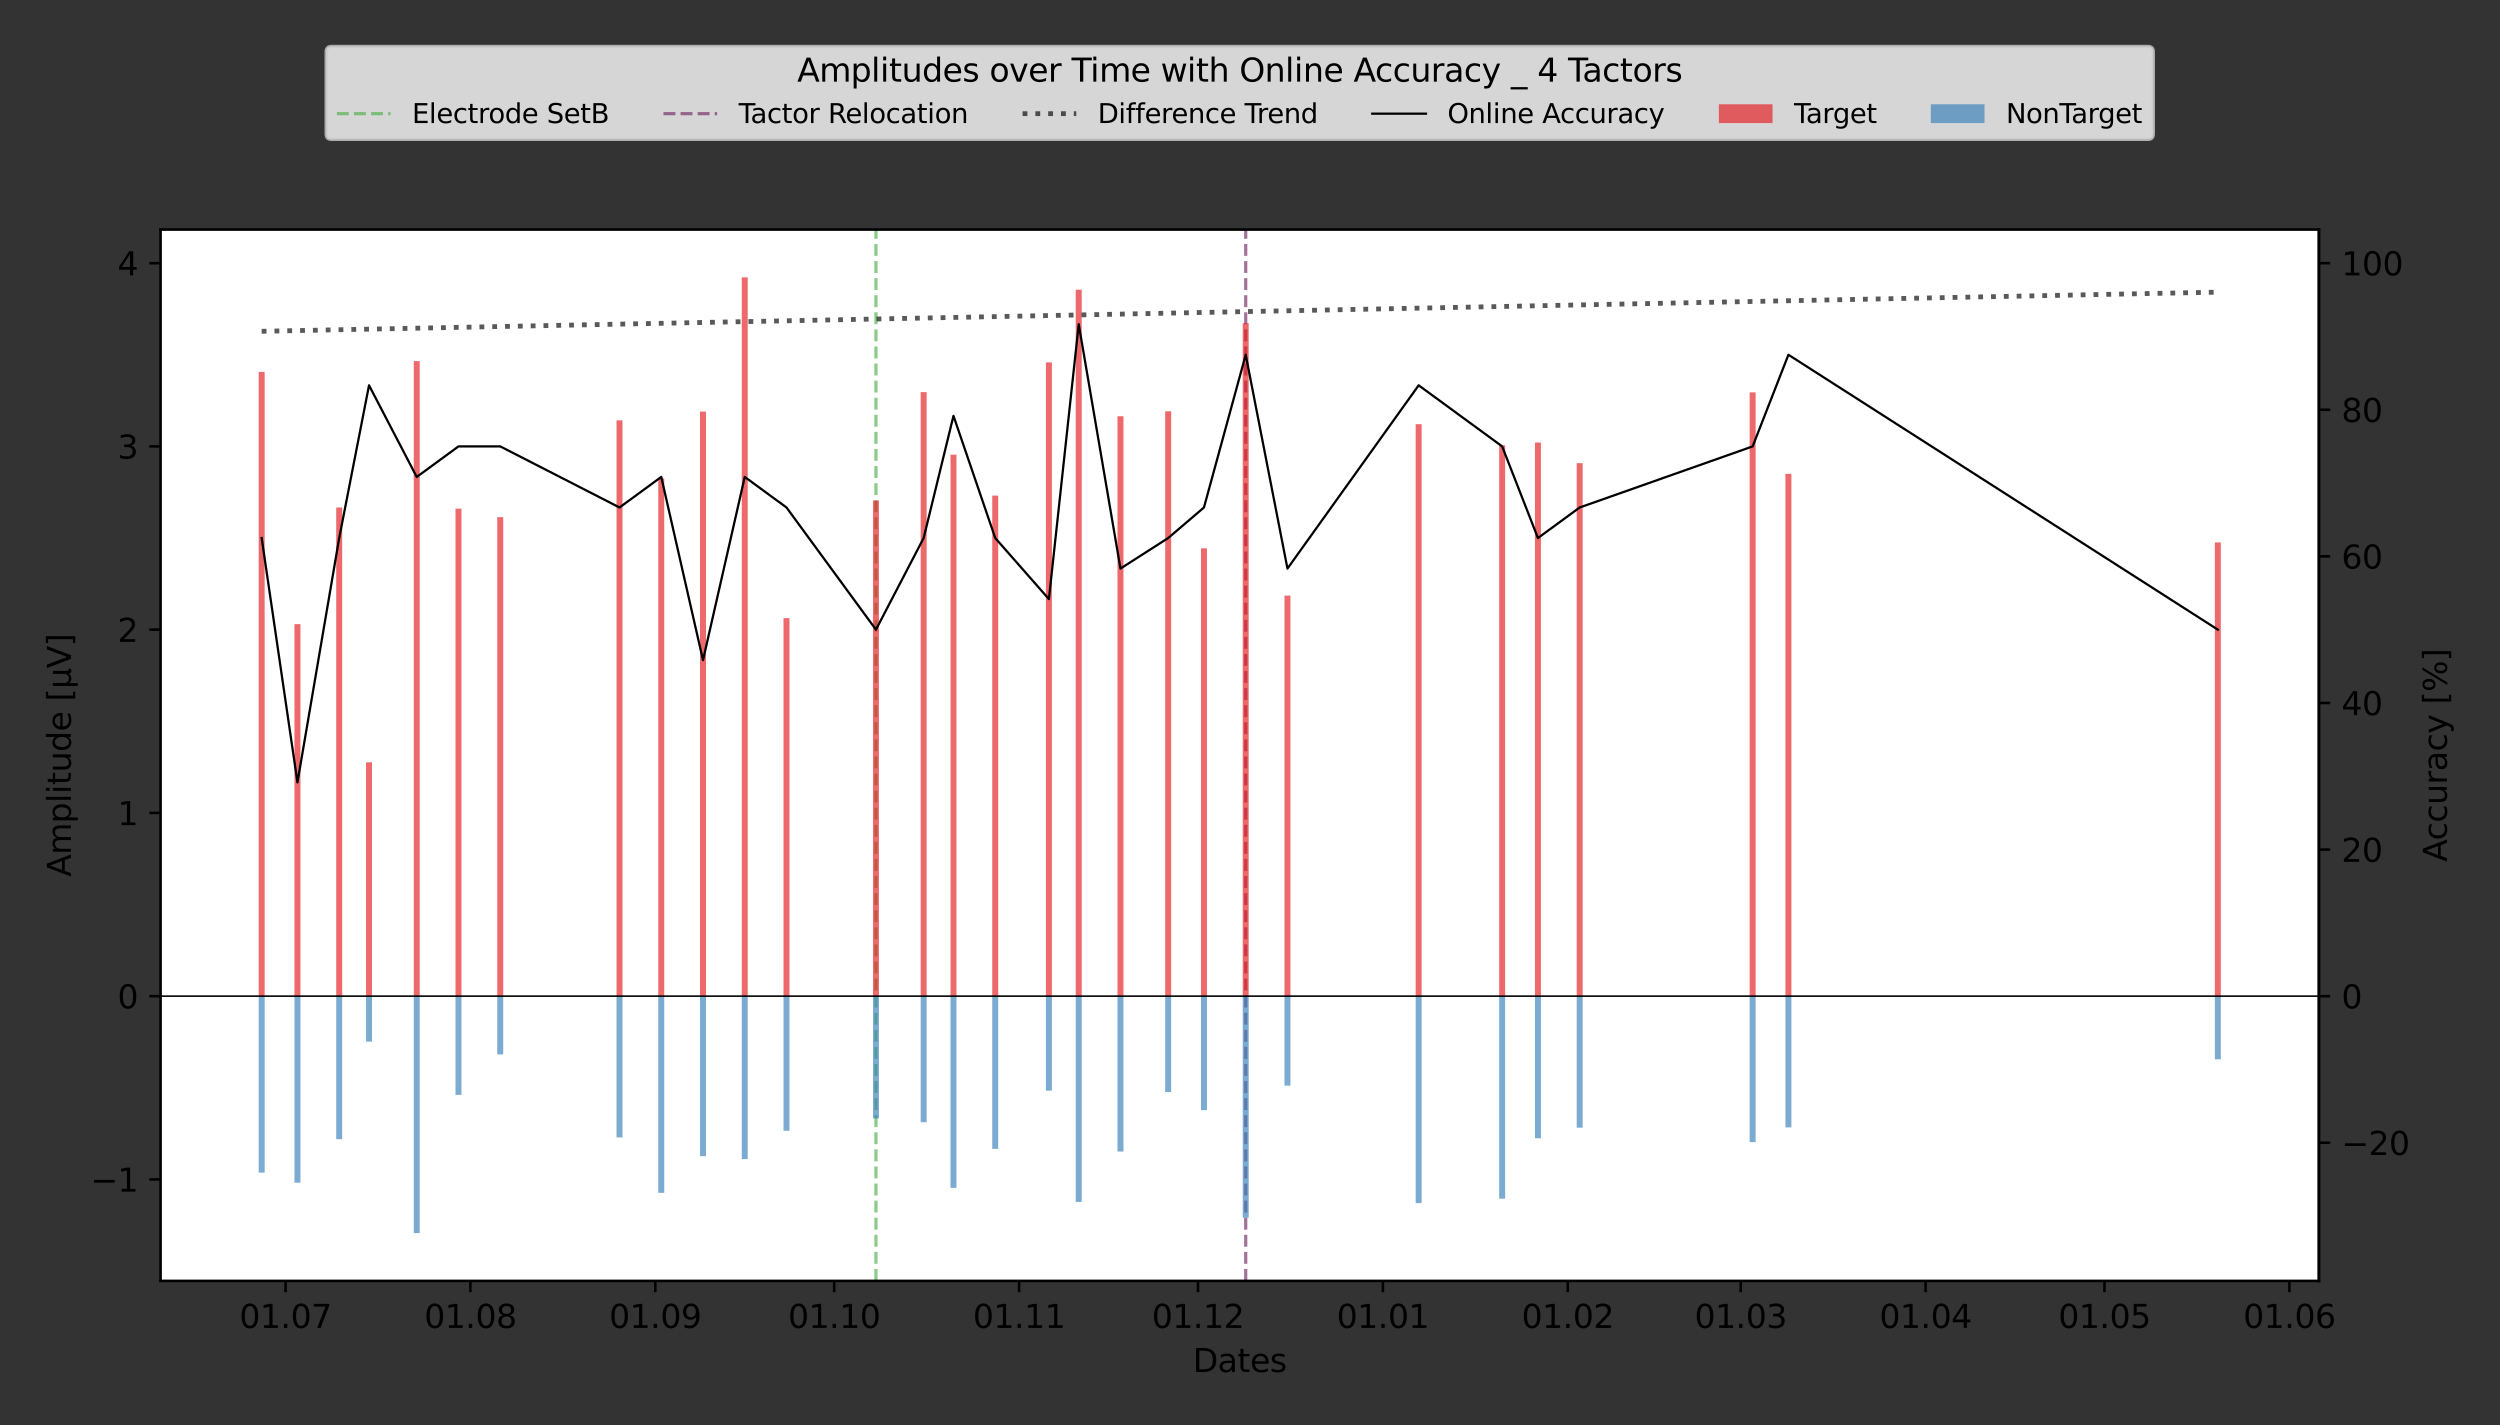 <?xml version="1.0" encoding="utf-8" standalone="no"?>
<!DOCTYPE svg PUBLIC "-//W3C//DTD SVG 1.1//EN"
  "http://www.w3.org/Graphics/SVG/1.1/DTD/svg11.dtd">
<svg xmlns:xlink="http://www.w3.org/1999/xlink" width="775.603pt" height="442.141pt" viewBox="0 0 775.603 442.141" xmlns="http://www.w3.org/2000/svg" version="1.1">
 <rect x="0" y="0" width="775.603" height="442.141" fill="#333333" stroke="none"/>
 <defs>
  <style type="text/css">*{stroke-linejoin: round; stroke-linecap: butt}</style>
 </defs>
 <g id="figure_1">
  <g id="patch_1">
   <path d="M 0 442.141 
L 775.603 442.141 
L 775.603 0 
L 0 0 
L 0 442.141 
z
" style="fill: none"/>
  </g>
  <g id="axes_1">
   <g id="patch_2">
    <path d="M 49.82 397.384 
L 719.42 397.384 
L 719.42 71.224 
L 49.82 71.224 
z
" style="fill: #ffffff"/>
   </g>
   <g id="line2d_1">
    <path d="M 271.756 397.384 
L 271.756 71.224 
" clip-path="url(#p23c9ad7f77)" style="fill: none; stroke-dasharray: 3.7,1.6; stroke-dashoffset: 0; stroke: #4daf4a; stroke-opacity: 0.65"/>
   </g>
   <g id="line2d_2">
    <path d="M 386.471 397.384 
L 386.471 71.224 
" clip-path="url(#p23c9ad7f77)" style="fill: none; stroke-dasharray: 3.7,1.6; stroke-dashoffset: 0; stroke: #702963; stroke-opacity: 0.65"/>
   </g>
   <g id="axes_2">
    <g id="patch_3">
     <path d="M 719.42 397.384 
L 719.42 397.384 
L 719.42 71.224 
L 719.42 71.224 
z
" style="fill: #ffffff"/>
    </g>
    <g id="matplotlib.axis_1"/>
    <g id="matplotlib.axis_2">
     <g id="ytick_1">
      <g id="line2d_3">
       <defs>
        <path id="m9acc8ab799" d="M 0 0 
L 3.5 0 
" style="stroke: #000000; stroke-width: 0.8"/>
       </defs>
       <g>
        <use xlink:href="#m9acc8ab799" x="719.42" y="354.526" style="stroke: #000000; stroke-width: 0.8"/>
       </g>
      </g>
      <g id="text_1">
       <!-- −20 -->
       <g transform="translate(726.42 358.325)scale(0.1 -0.1)">
        <defs>
         <path id="DejaVuSans-2212" d="M 678 2272 
L 4684 2272 
L 4684 1741 
L 678 1741 
L 678 2272 
z
" transform="scale(0.016)"/>
         <path id="DejaVuSans-32" d="M 1228 531 
L 3431 531 
L 3431 0 
L 469 0 
L 469 531 
Q 828 903 1448 1529 
Q 2069 2156 2228 2338 
Q 2531 2678 2651 2914 
Q 2772 3150 2772 3378 
Q 2772 3750 2511 3984 
Q 2250 4219 1831 4219 
Q 1534 4219 1204 4116 
Q 875 4013 500 3803 
L 500 4441 
Q 881 4594 1212 4672 
Q 1544 4750 1819 4750 
Q 2544 4750 2975 4387 
Q 3406 4025 3406 3419 
Q 3406 3131 3298 2873 
Q 3191 2616 2906 2266 
Q 2828 2175 2409 1742 
Q 1991 1309 1228 531 
z
" transform="scale(0.016)"/>
         <path id="DejaVuSans-30" d="M 2034 4250 
Q 1547 4250 1301 3770 
Q 1056 3291 1056 2328 
Q 1056 1369 1301 889 
Q 1547 409 2034 409 
Q 2525 409 2770 889 
Q 3016 1369 3016 2328 
Q 3016 3291 2770 3770 
Q 2525 4250 2034 4250 
z
M 2034 4750 
Q 2819 4750 3233 4129 
Q 3647 3509 3647 2328 
Q 3647 1150 3233 529 
Q 2819 -91 2034 -91 
Q 1250 -91 836 529 
Q 422 1150 422 2328 
Q 422 3509 836 4129 
Q 1250 4750 2034 4750 
z
" transform="scale(0.016)"/>
        </defs>
        <use xlink:href="#DejaVuSans-2212"/>
        <use xlink:href="#DejaVuSans-32" x="83.789"/>
        <use xlink:href="#DejaVuSans-30" x="147.412"/>
       </g>
      </g>
     </g>
     <g id="ytick_2">
      <g id="line2d_4">
       <g>
        <use xlink:href="#m9acc8ab799" x="719.42" y="309.045" style="stroke: #000000; stroke-width: 0.8"/>
       </g>
      </g>
      <g id="text_2">
       <!-- 0 -->
       <g transform="translate(726.42 312.844)scale(0.1 -0.1)">
        <use xlink:href="#DejaVuSans-30"/>
       </g>
      </g>
     </g>
     <g id="ytick_3">
      <g id="line2d_5">
       <g>
        <use xlink:href="#m9acc8ab799" x="719.42" y="263.564" style="stroke: #000000; stroke-width: 0.8"/>
       </g>
      </g>
      <g id="text_3">
       <!-- 20 -->
       <g transform="translate(726.42 267.363)scale(0.1 -0.1)">
        <use xlink:href="#DejaVuSans-32"/>
        <use xlink:href="#DejaVuSans-30" x="63.623"/>
       </g>
      </g>
     </g>
     <g id="ytick_4">
      <g id="line2d_6">
       <g>
        <use xlink:href="#m9acc8ab799" x="719.42" y="218.083" style="stroke: #000000; stroke-width: 0.8"/>
       </g>
      </g>
      <g id="text_4">
       <!-- 40 -->
       <g transform="translate(726.42 221.882)scale(0.1 -0.1)">
        <defs>
         <path id="DejaVuSans-34" d="M 2419 4116 
L 825 1625 
L 2419 1625 
L 2419 4116 
z
M 2253 4666 
L 3047 4666 
L 3047 1625 
L 3713 1625 
L 3713 1100 
L 3047 1100 
L 3047 0 
L 2419 0 
L 2419 1100 
L 313 1100 
L 313 1709 
L 2253 4666 
z
" transform="scale(0.016)"/>
        </defs>
        <use xlink:href="#DejaVuSans-34"/>
        <use xlink:href="#DejaVuSans-30" x="63.623"/>
       </g>
      </g>
     </g>
     <g id="ytick_5">
      <g id="line2d_7">
       <g>
        <use xlink:href="#m9acc8ab799" x="719.42" y="172.602" style="stroke: #000000; stroke-width: 0.8"/>
       </g>
      </g>
      <g id="text_5">
       <!-- 60 -->
       <g transform="translate(726.42 176.401)scale(0.1 -0.1)">
        <defs>
         <path id="DejaVuSans-36" d="M 2113 2584 
Q 1688 2584 1439 2293 
Q 1191 2003 1191 1497 
Q 1191 994 1439 701 
Q 1688 409 2113 409 
Q 2538 409 2786 701 
Q 3034 994 3034 1497 
Q 3034 2003 2786 2293 
Q 2538 2584 2113 2584 
z
M 3366 4563 
L 3366 3988 
Q 3128 4100 2886 4159 
Q 2644 4219 2406 4219 
Q 1781 4219 1451 3797 
Q 1122 3375 1075 2522 
Q 1259 2794 1537 2939 
Q 1816 3084 2150 3084 
Q 2853 3084 3261 2657 
Q 3669 2231 3669 1497 
Q 3669 778 3244 343 
Q 2819 -91 2113 -91 
Q 1303 -91 875 529 
Q 447 1150 447 2328 
Q 447 3434 972 4092 
Q 1497 4750 2381 4750 
Q 2619 4750 2861 4703 
Q 3103 4656 3366 4563 
z
" transform="scale(0.016)"/>
        </defs>
        <use xlink:href="#DejaVuSans-36"/>
        <use xlink:href="#DejaVuSans-30" x="63.623"/>
       </g>
      </g>
     </g>
     <g id="ytick_6">
      <g id="line2d_8">
       <g>
        <use xlink:href="#m9acc8ab799" x="719.42" y="127.121" style="stroke: #000000; stroke-width: 0.8"/>
       </g>
      </g>
      <g id="text_6">
       <!-- 80 -->
       <g transform="translate(726.42 130.92)scale(0.1 -0.1)">
        <defs>
         <path id="DejaVuSans-38" d="M 2034 2216 
Q 1584 2216 1326 1975 
Q 1069 1734 1069 1313 
Q 1069 891 1326 650 
Q 1584 409 2034 409 
Q 2484 409 2743 651 
Q 3003 894 3003 1313 
Q 3003 1734 2745 1975 
Q 2488 2216 2034 2216 
z
M 1403 2484 
Q 997 2584 770 2862 
Q 544 3141 544 3541 
Q 544 4100 942 4425 
Q 1341 4750 2034 4750 
Q 2731 4750 3128 4425 
Q 3525 4100 3525 3541 
Q 3525 3141 3298 2862 
Q 3072 2584 2669 2484 
Q 3125 2378 3379 2068 
Q 3634 1759 3634 1313 
Q 3634 634 3220 271 
Q 2806 -91 2034 -91 
Q 1263 -91 848 271 
Q 434 634 434 1313 
Q 434 1759 690 2068 
Q 947 2378 1403 2484 
z
M 1172 3481 
Q 1172 3119 1398 2916 
Q 1625 2713 2034 2713 
Q 2441 2713 2670 2916 
Q 2900 3119 2900 3481 
Q 2900 3844 2670 4047 
Q 2441 4250 2034 4250 
Q 1625 4250 1398 4047 
Q 1172 3844 1172 3481 
z
" transform="scale(0.016)"/>
        </defs>
        <use xlink:href="#DejaVuSans-38"/>
        <use xlink:href="#DejaVuSans-30" x="63.623"/>
       </g>
      </g>
     </g>
     <g id="ytick_7">
      <g id="line2d_9">
       <g>
        <use xlink:href="#m9acc8ab799" x="719.42" y="81.64" style="stroke: #000000; stroke-width: 0.8"/>
       </g>
      </g>
      <g id="text_7">
       <!-- 100 -->
       <g transform="translate(726.42 85.439)scale(0.1 -0.1)">
        <defs>
         <path id="DejaVuSans-31" d="M 794 531 
L 1825 531 
L 1825 4091 
L 703 3866 
L 703 4441 
L 1819 4666 
L 2450 4666 
L 2450 531 
L 3481 531 
L 3481 0 
L 794 0 
L 794 531 
z
" transform="scale(0.016)"/>
        </defs>
        <use xlink:href="#DejaVuSans-31"/>
        <use xlink:href="#DejaVuSans-30" x="63.623"/>
        <use xlink:href="#DejaVuSans-30" x="127.246"/>
       </g>
      </g>
     </g>
     <g id="text_8">
      <!-- Accuracy [%] -->
      <g transform="translate(759.123 267.374)rotate(-90)scale(0.1 -0.1)">
       <defs>
        <path id="DejaVuSans-41" d="M 2188 4044 
L 1331 1722 
L 3047 1722 
L 2188 4044 
z
M 1831 4666 
L 2547 4666 
L 4325 0 
L 3669 0 
L 3244 1197 
L 1141 1197 
L 716 0 
L 50 0 
L 1831 4666 
z
" transform="scale(0.016)"/>
        <path id="DejaVuSans-63" d="M 3122 3366 
L 3122 2828 
Q 2878 2963 2633 3030 
Q 2388 3097 2138 3097 
Q 1578 3097 1268 2742 
Q 959 2388 959 1747 
Q 959 1106 1268 751 
Q 1578 397 2138 397 
Q 2388 397 2633 464 
Q 2878 531 3122 666 
L 3122 134 
Q 2881 22 2623 -34 
Q 2366 -91 2075 -91 
Q 1284 -91 818 406 
Q 353 903 353 1747 
Q 353 2603 823 3093 
Q 1294 3584 2113 3584 
Q 2378 3584 2631 3529 
Q 2884 3475 3122 3366 
z
" transform="scale(0.016)"/>
        <path id="DejaVuSans-75" d="M 544 1381 
L 544 3500 
L 1119 3500 
L 1119 1403 
Q 1119 906 1312 657 
Q 1506 409 1894 409 
Q 2359 409 2629 706 
Q 2900 1003 2900 1516 
L 2900 3500 
L 3475 3500 
L 3475 0 
L 2900 0 
L 2900 538 
Q 2691 219 2414 64 
Q 2138 -91 1772 -91 
Q 1169 -91 856 284 
Q 544 659 544 1381 
z
M 1991 3584 
L 1991 3584 
z
" transform="scale(0.016)"/>
        <path id="DejaVuSans-72" d="M 2631 2963 
Q 2534 3019 2420 3045 
Q 2306 3072 2169 3072 
Q 1681 3072 1420 2755 
Q 1159 2438 1159 1844 
L 1159 0 
L 581 0 
L 581 3500 
L 1159 3500 
L 1159 2956 
Q 1341 3275 1631 3429 
Q 1922 3584 2338 3584 
Q 2397 3584 2469 3576 
Q 2541 3569 2628 3553 
L 2631 2963 
z
" transform="scale(0.016)"/>
        <path id="DejaVuSans-61" d="M 2194 1759 
Q 1497 1759 1228 1600 
Q 959 1441 959 1056 
Q 959 750 1161 570 
Q 1363 391 1709 391 
Q 2188 391 2477 730 
Q 2766 1069 2766 1631 
L 2766 1759 
L 2194 1759 
z
M 3341 1997 
L 3341 0 
L 2766 0 
L 2766 531 
Q 2569 213 2275 61 
Q 1981 -91 1556 -91 
Q 1019 -91 701 211 
Q 384 513 384 1019 
Q 384 1609 779 1909 
Q 1175 2209 1959 2209 
L 2766 2209 
L 2766 2266 
Q 2766 2663 2505 2880 
Q 2244 3097 1772 3097 
Q 1472 3097 1187 3025 
Q 903 2953 641 2809 
L 641 3341 
Q 956 3463 1253 3523 
Q 1550 3584 1831 3584 
Q 2591 3584 2966 3190 
Q 3341 2797 3341 1997 
z
" transform="scale(0.016)"/>
        <path id="DejaVuSans-79" d="M 2059 -325 
Q 1816 -950 1584 -1140 
Q 1353 -1331 966 -1331 
L 506 -1331 
L 506 -850 
L 844 -850 
Q 1081 -850 1212 -737 
Q 1344 -625 1503 -206 
L 1606 56 
L 191 3500 
L 800 3500 
L 1894 763 
L 2988 3500 
L 3597 3500 
L 2059 -325 
z
" transform="scale(0.016)"/>
        <path id="DejaVuSans-20" transform="scale(0.016)"/>
        <path id="DejaVuSans-5b" d="M 550 4863 
L 1875 4863 
L 1875 4416 
L 1125 4416 
L 1125 -397 
L 1875 -397 
L 1875 -844 
L 550 -844 
L 550 4863 
z
" transform="scale(0.016)"/>
        <path id="DejaVuSans-25" d="M 4653 2053 
Q 4381 2053 4226 1822 
Q 4072 1591 4072 1178 
Q 4072 772 4226 539 
Q 4381 306 4653 306 
Q 4919 306 5073 539 
Q 5228 772 5228 1178 
Q 5228 1588 5073 1820 
Q 4919 2053 4653 2053 
z
M 4653 2450 
Q 5147 2450 5437 2106 
Q 5728 1763 5728 1178 
Q 5728 594 5436 251 
Q 5144 -91 4653 -91 
Q 4153 -91 3862 251 
Q 3572 594 3572 1178 
Q 3572 1766 3864 2108 
Q 4156 2450 4653 2450 
z
M 1428 4353 
Q 1159 4353 1004 4120 
Q 850 3888 850 3481 
Q 850 3069 1003 2837 
Q 1156 2606 1428 2606 
Q 1700 2606 1854 2837 
Q 2009 3069 2009 3481 
Q 2009 3884 1853 4118 
Q 1697 4353 1428 4353 
z
M 4250 4750 
L 4750 4750 
L 1831 -91 
L 1331 -91 
L 4250 4750 
z
M 1428 4750 
Q 1922 4750 2215 4408 
Q 2509 4066 2509 3481 
Q 2509 2891 2217 2550 
Q 1925 2209 1428 2209 
Q 931 2209 642 2551 
Q 353 2894 353 3481 
Q 353 4063 643 4406 
Q 934 4750 1428 4750 
z
" transform="scale(0.016)"/>
        <path id="DejaVuSans-5d" d="M 1947 4863 
L 1947 -844 
L 622 -844 
L 622 -397 
L 1369 -397 
L 1369 4416 
L 622 4416 
L 622 4863 
L 1947 4863 
z
" transform="scale(0.016)"/>
       </defs>
       <use xlink:href="#DejaVuSans-41"/>
       <use xlink:href="#DejaVuSans-63" x="66.658"/>
       <use xlink:href="#DejaVuSans-63" x="121.639"/>
       <use xlink:href="#DejaVuSans-75" x="176.619"/>
       <use xlink:href="#DejaVuSans-72" x="239.998"/>
       <use xlink:href="#DejaVuSans-61" x="281.111"/>
       <use xlink:href="#DejaVuSans-63" x="342.391"/>
       <use xlink:href="#DejaVuSans-79" x="397.371"/>
       <use xlink:href="#DejaVuSans-20" x="456.551"/>
       <use xlink:href="#DejaVuSans-5b" x="488.338"/>
       <use xlink:href="#DejaVuSans-25" x="527.352"/>
       <use xlink:href="#DejaVuSans-5d" x="622.371"/>
      </g>
     </g>
    </g>
    <g id="patch_4">
     <path d="M 719.42 397.384 
L 719.42 71.224 
" style="fill: none; stroke: #000000; stroke-width: 0.8; stroke-linejoin: miter; stroke-linecap: square"/>
    </g>
   </g>
   <g id="patch_5">
    <path d="M 80.257 309.045 
L 82.107 309.045 
L 82.107 115.374 
L 80.257 115.374 
z
" clip-path="url(#p23c9ad7f77)" style="fill: #e41a1c; opacity: 0.65"/>
   </g>
   <g id="patch_6">
    <path d="M 91.358 309.045 
L 93.208 309.045 
L 93.208 193.631 
L 91.358 193.631 
z
" clip-path="url(#p23c9ad7f77)" style="fill: #e41a1c; opacity: 0.65"/>
   </g>
   <g id="patch_7">
    <path d="M 104.31 309.045 
L 106.16 309.045 
L 106.16 157.452 
L 104.31 157.452 
z
" clip-path="url(#p23c9ad7f77)" style="fill: #e41a1c; opacity: 0.65"/>
   </g>
   <g id="patch_8">
    <path d="M 113.561 309.045 
L 115.411 309.045 
L 115.411 236.518 
L 113.561 236.518 
z
" clip-path="url(#p23c9ad7f77)" style="fill: #e41a1c; opacity: 0.65"/>
   </g>
   <g id="patch_9">
    <path d="M 128.363 309.045 
L 130.213 309.045 
L 130.213 112.035 
L 128.363 112.035 
z
" clip-path="url(#p23c9ad7f77)" style="fill: #e41a1c; opacity: 0.65"/>
   </g>
   <g id="patch_10">
    <path d="M 141.314 309.045 
L 143.165 309.045 
L 143.165 157.803 
L 141.314 157.803 
z
" clip-path="url(#p23c9ad7f77)" style="fill: #e41a1c; opacity: 0.65"/>
   </g>
   <g id="patch_11">
    <path d="M 154.266 309.045 
L 156.116 309.045 
L 156.116 160.444 
L 154.266 160.444 
z
" clip-path="url(#p23c9ad7f77)" style="fill: #e41a1c; opacity: 0.65"/>
   </g>
   <g id="patch_12">
    <path d="M 191.271 309.045 
L 193.121 309.045 
L 193.121 130.415 
L 191.271 130.415 
z
" clip-path="url(#p23c9ad7f77)" style="fill: #e41a1c; opacity: 0.65"/>
   </g>
   <g id="patch_13">
    <path d="M 204.222 309.045 
L 206.073 309.045 
L 206.073 148.431 
L 204.222 148.431 
z
" clip-path="url(#p23c9ad7f77)" style="fill: #e41a1c; opacity: 0.65"/>
   </g>
   <g id="patch_14">
    <path d="M 217.174 309.045 
L 219.024 309.045 
L 219.024 127.687 
L 217.174 127.687 
z
" clip-path="url(#p23c9ad7f77)" style="fill: #e41a1c; opacity: 0.65"/>
   </g>
   <g id="patch_15">
    <path d="M 230.126 309.045 
L 231.976 309.045 
L 231.976 86.05 
L 230.126 86.05 
z
" clip-path="url(#p23c9ad7f77)" style="fill: #e41a1c; opacity: 0.65"/>
   </g>
   <g id="patch_16">
    <path d="M 243.077 309.045 
L 244.928 309.045 
L 244.928 191.778 
L 243.077 191.778 
z
" clip-path="url(#p23c9ad7f77)" style="fill: #e41a1c; opacity: 0.65"/>
   </g>
   <g id="patch_17">
    <path d="M 270.831 309.045 
L 272.681 309.045 
L 272.681 155.277 
L 270.831 155.277 
z
" clip-path="url(#p23c9ad7f77)" style="fill: #e41a1c; opacity: 0.65"/>
   </g>
   <g id="patch_18">
    <path d="M 285.633 309.045 
L 287.483 309.045 
L 287.483 121.648 
L 285.633 121.648 
z
" clip-path="url(#p23c9ad7f77)" style="fill: #e41a1c; opacity: 0.65"/>
   </g>
   <g id="patch_19">
    <path d="M 294.884 309.045 
L 296.734 309.045 
L 296.734 141.073 
L 294.884 141.073 
z
" clip-path="url(#p23c9ad7f77)" style="fill: #e41a1c; opacity: 0.65"/>
   </g>
   <g id="patch_20">
    <path d="M 307.836 309.045 
L 309.686 309.045 
L 309.686 153.757 
L 307.836 153.757 
z
" clip-path="url(#p23c9ad7f77)" style="fill: #e41a1c; opacity: 0.65"/>
   </g>
   <g id="patch_21">
    <path d="M 324.488 309.045 
L 326.338 309.045 
L 326.338 112.43 
L 324.488 112.43 
z
" clip-path="url(#p23c9ad7f77)" style="fill: #e41a1c; opacity: 0.65"/>
   </g>
   <g id="patch_22">
    <path d="M 333.739 309.045 
L 335.589 309.045 
L 335.589 89.877 
L 333.739 89.877 
z
" clip-path="url(#p23c9ad7f77)" style="fill: #e41a1c; opacity: 0.65"/>
   </g>
   <g id="patch_23">
    <path d="M 346.69 309.045 
L 348.541 309.045 
L 348.541 129.138 
L 346.69 129.138 
z
" clip-path="url(#p23c9ad7f77)" style="fill: #e41a1c; opacity: 0.65"/>
   </g>
   <g id="patch_24">
    <path d="M 361.492 309.045 
L 363.343 309.045 
L 363.343 127.617 
L 361.492 127.617 
z
" clip-path="url(#p23c9ad7f77)" style="fill: #e41a1c; opacity: 0.65"/>
   </g>
   <g id="patch_25">
    <path d="M 372.594 309.045 
L 374.444 309.045 
L 374.444 170.122 
L 372.594 170.122 
z
" clip-path="url(#p23c9ad7f77)" style="fill: #e41a1c; opacity: 0.65"/>
   </g>
   <g id="patch_26">
    <path d="M 385.545 309.045 
L 387.396 309.045 
L 387.396 100.278 
L 385.545 100.278 
z
" clip-path="url(#p23c9ad7f77)" style="fill: #e41a1c; opacity: 0.65"/>
   </g>
   <g id="patch_27">
    <path d="M 398.497 309.045 
L 400.347 309.045 
L 400.347 184.777 
L 398.497 184.777 
z
" clip-path="url(#p23c9ad7f77)" style="fill: #e41a1c; opacity: 0.65"/>
   </g>
   <g id="patch_28">
    <path d="M 439.202 309.045 
L 441.052 309.045 
L 441.052 131.598 
L 439.202 131.598 
z
" clip-path="url(#p23c9ad7f77)" style="fill: #e41a1c; opacity: 0.65"/>
   </g>
   <g id="patch_29">
    <path d="M 465.106 309.045 
L 466.956 309.045 
L 466.956 138.189 
L 465.106 138.189 
z
" clip-path="url(#p23c9ad7f77)" style="fill: #e41a1c; opacity: 0.65"/>
   </g>
   <g id="patch_30">
    <path d="M 476.207 309.045 
L 478.057 309.045 
L 478.057 137.291 
L 476.207 137.291 
z
" clip-path="url(#p23c9ad7f77)" style="fill: #e41a1c; opacity: 0.65"/>
   </g>
   <g id="patch_31">
    <path d="M 489.159 309.045 
L 491.009 309.045 
L 491.009 143.692 
L 489.159 143.692 
z
" clip-path="url(#p23c9ad7f77)" style="fill: #e41a1c; opacity: 0.65"/>
   </g>
   <g id="patch_32">
    <path d="M 542.815 309.045 
L 544.666 309.045 
L 544.666 121.736 
L 542.815 121.736 
z
" clip-path="url(#p23c9ad7f77)" style="fill: #e41a1c; opacity: 0.65"/>
   </g>
   <g id="patch_33">
    <path d="M 553.917 309.045 
L 555.767 309.045 
L 555.767 147.012 
L 553.917 147.012 
z
" clip-path="url(#p23c9ad7f77)" style="fill: #e41a1c; opacity: 0.65"/>
   </g>
   <g id="patch_34">
    <path d="M 687.134 309.045 
L 688.984 309.045 
L 688.984 168.284 
L 687.134 168.284 
z
" clip-path="url(#p23c9ad7f77)" style="fill: #e41a1c; opacity: 0.65"/>
   </g>
   <g id="patch_35">
    <path d="M 80.257 309.045 
L 82.107 309.045 
L 82.107 363.792 
L 80.257 363.792 
z
" clip-path="url(#p23c9ad7f77)" style="fill: #377eb8; opacity: 0.65"/>
   </g>
   <g id="patch_36">
    <path d="M 91.358 309.045 
L 93.208 309.045 
L 93.208 366.915 
L 91.358 366.915 
z
" clip-path="url(#p23c9ad7f77)" style="fill: #377eb8; opacity: 0.65"/>
   </g>
   <g id="patch_37">
    <path d="M 104.31 309.045 
L 106.16 309.045 
L 106.16 353.42 
L 104.31 353.42 
z
" clip-path="url(#p23c9ad7f77)" style="fill: #377eb8; opacity: 0.65"/>
   </g>
   <g id="patch_38">
    <path d="M 113.561 309.045 
L 115.411 309.045 
L 115.411 323.152 
L 113.561 323.152 
z
" clip-path="url(#p23c9ad7f77)" style="fill: #377eb8; opacity: 0.65"/>
   </g>
   <g id="patch_39">
    <path d="M 128.363 309.045 
L 130.213 309.045 
L 130.213 382.559 
L 128.363 382.559 
z
" clip-path="url(#p23c9ad7f77)" style="fill: #377eb8; opacity: 0.65"/>
   </g>
   <g id="patch_40">
    <path d="M 141.314 309.045 
L 143.165 309.045 
L 143.165 339.675 
L 141.314 339.675 
z
" clip-path="url(#p23c9ad7f77)" style="fill: #377eb8; opacity: 0.65"/>
   </g>
   <g id="patch_41">
    <path d="M 154.266 309.045 
L 156.116 309.045 
L 156.116 327.116 
L 154.266 327.116 
z
" clip-path="url(#p23c9ad7f77)" style="fill: #377eb8; opacity: 0.65"/>
   </g>
   <g id="patch_42">
    <path d="M 191.271 309.045 
L 193.121 309.045 
L 193.121 352.879 
L 191.271 352.879 
z
" clip-path="url(#p23c9ad7f77)" style="fill: #377eb8; opacity: 0.65"/>
   </g>
   <g id="patch_43">
    <path d="M 204.222 309.045 
L 206.073 309.045 
L 206.073 370.071 
L 204.222 370.071 
z
" clip-path="url(#p23c9ad7f77)" style="fill: #377eb8; opacity: 0.65"/>
   </g>
   <g id="patch_44">
    <path d="M 217.174 309.045 
L 219.024 309.045 
L 219.024 358.687 
L 217.174 358.687 
z
" clip-path="url(#p23c9ad7f77)" style="fill: #377eb8; opacity: 0.65"/>
   </g>
   <g id="patch_45">
    <path d="M 230.126 309.045 
L 231.976 309.045 
L 231.976 359.585 
L 230.126 359.585 
z
" clip-path="url(#p23c9ad7f77)" style="fill: #377eb8; opacity: 0.65"/>
   </g>
   <g id="patch_46">
    <path d="M 243.077 309.045 
L 244.928 309.045 
L 244.928 350.796 
L 243.077 350.796 
z
" clip-path="url(#p23c9ad7f77)" style="fill: #377eb8; opacity: 0.65"/>
   </g>
   <g id="patch_47">
    <path d="M 270.831 309.045 
L 272.681 309.045 
L 272.681 346.976 
L 270.831 346.976 
z
" clip-path="url(#p23c9ad7f77)" style="fill: #377eb8; opacity: 0.65"/>
   </g>
   <g id="patch_48">
    <path d="M 285.633 309.045 
L 287.483 309.045 
L 287.483 348.167 
L 285.633 348.167 
z
" clip-path="url(#p23c9ad7f77)" style="fill: #377eb8; opacity: 0.65"/>
   </g>
   <g id="patch_49">
    <path d="M 294.884 309.045 
L 296.734 309.045 
L 296.734 368.519 
L 294.884 368.519 
z
" clip-path="url(#p23c9ad7f77)" style="fill: #377eb8; opacity: 0.65"/>
   </g>
   <g id="patch_50">
    <path d="M 307.836 309.045 
L 309.686 309.045 
L 309.686 356.426 
L 307.836 356.426 
z
" clip-path="url(#p23c9ad7f77)" style="fill: #377eb8; opacity: 0.65"/>
   </g>
   <g id="patch_51">
    <path d="M 324.488 309.045 
L 326.338 309.045 
L 326.338 338.364 
L 324.488 338.364 
z
" clip-path="url(#p23c9ad7f77)" style="fill: #377eb8; opacity: 0.65"/>
   </g>
   <g id="patch_52">
    <path d="M 333.739 309.045 
L 335.589 309.045 
L 335.589 372.884 
L 333.739 372.884 
z
" clip-path="url(#p23c9ad7f77)" style="fill: #377eb8; opacity: 0.65"/>
   </g>
   <g id="patch_53">
    <path d="M 346.69 309.045 
L 348.541 309.045 
L 348.541 357.26 
L 346.69 357.26 
z
" clip-path="url(#p23c9ad7f77)" style="fill: #377eb8; opacity: 0.65"/>
   </g>
   <g id="patch_54">
    <path d="M 361.492 309.045 
L 363.343 309.045 
L 363.343 338.82 
L 361.492 338.82 
z
" clip-path="url(#p23c9ad7f77)" style="fill: #377eb8; opacity: 0.65"/>
   </g>
   <g id="patch_55">
    <path d="M 372.594 309.045 
L 374.444 309.045 
L 374.444 344.405 
L 372.594 344.405 
z
" clip-path="url(#p23c9ad7f77)" style="fill: #377eb8; opacity: 0.65"/>
   </g>
   <g id="patch_56">
    <path d="M 385.545 309.045 
L 387.396 309.045 
L 387.396 377.796 
L 385.545 377.796 
z
" clip-path="url(#p23c9ad7f77)" style="fill: #377eb8; opacity: 0.65"/>
   </g>
   <g id="patch_57">
    <path d="M 398.497 309.045 
L 400.347 309.045 
L 400.347 336.815 
L 398.497 336.815 
z
" clip-path="url(#p23c9ad7f77)" style="fill: #377eb8; opacity: 0.65"/>
   </g>
   <g id="patch_58">
    <path d="M 439.202 309.045 
L 441.052 309.045 
L 441.052 373.251 
L 439.202 373.251 
z
" clip-path="url(#p23c9ad7f77)" style="fill: #377eb8; opacity: 0.65"/>
   </g>
   <g id="patch_59">
    <path d="M 465.106 309.045 
L 466.956 309.045 
L 466.956 371.87 
L 465.106 371.87 
z
" clip-path="url(#p23c9ad7f77)" style="fill: #377eb8; opacity: 0.65"/>
   </g>
   <g id="patch_60">
    <path d="M 476.207 309.045 
L 478.057 309.045 
L 478.057 353.134 
L 476.207 353.134 
z
" clip-path="url(#p23c9ad7f77)" style="fill: #377eb8; opacity: 0.65"/>
   </g>
   <g id="patch_61">
    <path d="M 489.159 309.045 
L 491.009 309.045 
L 491.009 349.858 
L 489.159 349.858 
z
" clip-path="url(#p23c9ad7f77)" style="fill: #377eb8; opacity: 0.65"/>
   </g>
   <g id="patch_62">
    <path d="M 542.815 309.045 
L 544.666 309.045 
L 544.666 354.333 
L 542.815 354.333 
z
" clip-path="url(#p23c9ad7f77)" style="fill: #377eb8; opacity: 0.65"/>
   </g>
   <g id="patch_63">
    <path d="M 553.917 309.045 
L 555.767 309.045 
L 555.767 349.766 
L 553.917 349.766 
z
" clip-path="url(#p23c9ad7f77)" style="fill: #377eb8; opacity: 0.65"/>
   </g>
   <g id="patch_64">
    <path d="M 687.134 309.045 
L 688.984 309.045 
L 688.984 328.643 
L 687.134 328.643 
z
" clip-path="url(#p23c9ad7f77)" style="fill: #377eb8; opacity: 0.65"/>
   </g>
   <g id="matplotlib.axis_3">
    <g id="xtick_1">
     <g id="line2d_10">
      <defs>
       <path id="me406e08f64" d="M 0 0 
L 0 3.5 
" style="stroke: #000000; stroke-width: 0.8"/>
      </defs>
      <g>
       <use xlink:href="#me406e08f64" x="88.583" y="397.384" style="stroke: #000000; stroke-width: 0.8"/>
      </g>
     </g>
     <g id="text_9">
      <!-- 01.07 -->
      <g transform="translate(74.269 411.983)scale(0.1 -0.1)">
       <defs>
        <path id="DejaVuSans-2e" d="M 684 794 
L 1344 794 
L 1344 0 
L 684 0 
L 684 794 
z
" transform="scale(0.016)"/>
        <path id="DejaVuSans-37" d="M 525 4666 
L 3525 4666 
L 3525 4397 
L 1831 0 
L 1172 0 
L 2766 4134 
L 525 4134 
L 525 4666 
z
" transform="scale(0.016)"/>
       </defs>
       <use xlink:href="#DejaVuSans-30"/>
       <use xlink:href="#DejaVuSans-31" x="63.623"/>
       <use xlink:href="#DejaVuSans-2e" x="127.246"/>
       <use xlink:href="#DejaVuSans-30" x="159.033"/>
       <use xlink:href="#DejaVuSans-37" x="222.656"/>
      </g>
     </g>
    </g>
    <g id="xtick_2">
     <g id="line2d_11">
      <g>
       <use xlink:href="#me406e08f64" x="145.94" y="397.384" style="stroke: #000000; stroke-width: 0.8"/>
      </g>
     </g>
     <g id="text_10">
      <!-- 01.08 -->
      <g transform="translate(131.626 411.983)scale(0.1 -0.1)">
       <use xlink:href="#DejaVuSans-30"/>
       <use xlink:href="#DejaVuSans-31" x="63.623"/>
       <use xlink:href="#DejaVuSans-2e" x="127.246"/>
       <use xlink:href="#DejaVuSans-30" x="159.033"/>
       <use xlink:href="#DejaVuSans-38" x="222.656"/>
      </g>
     </g>
    </g>
    <g id="xtick_3">
     <g id="line2d_12">
      <g>
       <use xlink:href="#me406e08f64" x="203.297" y="397.384" style="stroke: #000000; stroke-width: 0.8"/>
      </g>
     </g>
     <g id="text_11">
      <!-- 01.09 -->
      <g transform="translate(188.983 411.983)scale(0.1 -0.1)">
       <defs>
        <path id="DejaVuSans-39" d="M 703 97 
L 703 672 
Q 941 559 1184 500 
Q 1428 441 1663 441 
Q 2288 441 2617 861 
Q 2947 1281 2994 2138 
Q 2813 1869 2534 1725 
Q 2256 1581 1919 1581 
Q 1219 1581 811 2004 
Q 403 2428 403 3163 
Q 403 3881 828 4315 
Q 1253 4750 1959 4750 
Q 2769 4750 3195 4129 
Q 3622 3509 3622 2328 
Q 3622 1225 3098 567 
Q 2575 -91 1691 -91 
Q 1453 -91 1209 -44 
Q 966 3 703 97 
z
M 1959 2075 
Q 2384 2075 2632 2365 
Q 2881 2656 2881 3163 
Q 2881 3666 2632 3958 
Q 2384 4250 1959 4250 
Q 1534 4250 1286 3958 
Q 1038 3666 1038 3163 
Q 1038 2656 1286 2365 
Q 1534 2075 1959 2075 
z
" transform="scale(0.016)"/>
       </defs>
       <use xlink:href="#DejaVuSans-30"/>
       <use xlink:href="#DejaVuSans-31" x="63.623"/>
       <use xlink:href="#DejaVuSans-2e" x="127.246"/>
       <use xlink:href="#DejaVuSans-30" x="159.033"/>
       <use xlink:href="#DejaVuSans-39" x="222.656"/>
      </g>
     </g>
    </g>
    <g id="xtick_4">
     <g id="line2d_13">
      <g>
       <use xlink:href="#me406e08f64" x="258.804" y="397.384" style="stroke: #000000; stroke-width: 0.8"/>
      </g>
     </g>
     <g id="text_12">
      <!-- 01.10 -->
      <g transform="translate(244.49 411.983)scale(0.1 -0.1)">
       <use xlink:href="#DejaVuSans-30"/>
       <use xlink:href="#DejaVuSans-31" x="63.623"/>
       <use xlink:href="#DejaVuSans-2e" x="127.246"/>
       <use xlink:href="#DejaVuSans-31" x="159.033"/>
       <use xlink:href="#DejaVuSans-30" x="222.656"/>
      </g>
     </g>
    </g>
    <g id="xtick_5">
     <g id="line2d_14">
      <g>
       <use xlink:href="#me406e08f64" x="316.162" y="397.384" style="stroke: #000000; stroke-width: 0.8"/>
      </g>
     </g>
     <g id="text_13">
      <!-- 01.11 -->
      <g transform="translate(301.848 411.983)scale(0.1 -0.1)">
       <use xlink:href="#DejaVuSans-30"/>
       <use xlink:href="#DejaVuSans-31" x="63.623"/>
       <use xlink:href="#DejaVuSans-2e" x="127.246"/>
       <use xlink:href="#DejaVuSans-31" x="159.033"/>
       <use xlink:href="#DejaVuSans-31" x="222.656"/>
      </g>
     </g>
    </g>
    <g id="xtick_6">
     <g id="line2d_15">
      <g>
       <use xlink:href="#me406e08f64" x="371.669" y="397.384" style="stroke: #000000; stroke-width: 0.8"/>
      </g>
     </g>
     <g id="text_14">
      <!-- 01.12 -->
      <g transform="translate(357.355 411.983)scale(0.1 -0.1)">
       <use xlink:href="#DejaVuSans-30"/>
       <use xlink:href="#DejaVuSans-31" x="63.623"/>
       <use xlink:href="#DejaVuSans-2e" x="127.246"/>
       <use xlink:href="#DejaVuSans-31" x="159.033"/>
       <use xlink:href="#DejaVuSans-32" x="222.656"/>
      </g>
     </g>
    </g>
    <g id="xtick_7">
     <g id="line2d_16">
      <g>
       <use xlink:href="#me406e08f64" x="429.026" y="397.384" style="stroke: #000000; stroke-width: 0.8"/>
      </g>
     </g>
     <g id="text_15">
      <!-- 01.01 -->
      <g transform="translate(414.712 411.983)scale(0.1 -0.1)">
       <use xlink:href="#DejaVuSans-30"/>
       <use xlink:href="#DejaVuSans-31" x="63.623"/>
       <use xlink:href="#DejaVuSans-2e" x="127.246"/>
       <use xlink:href="#DejaVuSans-30" x="159.033"/>
       <use xlink:href="#DejaVuSans-31" x="222.656"/>
      </g>
     </g>
    </g>
    <g id="xtick_8">
     <g id="line2d_17">
      <g>
       <use xlink:href="#me406e08f64" x="486.383" y="397.384" style="stroke: #000000; stroke-width: 0.8"/>
      </g>
     </g>
     <g id="text_16">
      <!-- 01.02 -->
      <g transform="translate(472.069 411.983)scale(0.1 -0.1)">
       <use xlink:href="#DejaVuSans-30"/>
       <use xlink:href="#DejaVuSans-31" x="63.623"/>
       <use xlink:href="#DejaVuSans-2e" x="127.246"/>
       <use xlink:href="#DejaVuSans-30" x="159.033"/>
       <use xlink:href="#DejaVuSans-32" x="222.656"/>
      </g>
     </g>
    </g>
    <g id="xtick_9">
     <g id="line2d_18">
      <g>
       <use xlink:href="#me406e08f64" x="540.04" y="397.384" style="stroke: #000000; stroke-width: 0.8"/>
      </g>
     </g>
     <g id="text_17">
      <!-- 01.03 -->
      <g transform="translate(525.726 411.983)scale(0.1 -0.1)">
       <defs>
        <path id="DejaVuSans-33" d="M 2597 2516 
Q 3050 2419 3304 2112 
Q 3559 1806 3559 1356 
Q 3559 666 3084 287 
Q 2609 -91 1734 -91 
Q 1441 -91 1130 -33 
Q 819 25 488 141 
L 488 750 
Q 750 597 1062 519 
Q 1375 441 1716 441 
Q 2309 441 2620 675 
Q 2931 909 2931 1356 
Q 2931 1769 2642 2001 
Q 2353 2234 1838 2234 
L 1294 2234 
L 1294 2753 
L 1863 2753 
Q 2328 2753 2575 2939 
Q 2822 3125 2822 3475 
Q 2822 3834 2567 4026 
Q 2313 4219 1838 4219 
Q 1578 4219 1281 4162 
Q 984 4106 628 3988 
L 628 4550 
Q 988 4650 1302 4700 
Q 1616 4750 1894 4750 
Q 2613 4750 3031 4423 
Q 3450 4097 3450 3541 
Q 3450 3153 3228 2886 
Q 3006 2619 2597 2516 
z
" transform="scale(0.016)"/>
       </defs>
       <use xlink:href="#DejaVuSans-30"/>
       <use xlink:href="#DejaVuSans-31" x="63.623"/>
       <use xlink:href="#DejaVuSans-2e" x="127.246"/>
       <use xlink:href="#DejaVuSans-30" x="159.033"/>
       <use xlink:href="#DejaVuSans-33" x="222.656"/>
      </g>
     </g>
    </g>
    <g id="xtick_10">
     <g id="line2d_19">
      <g>
       <use xlink:href="#me406e08f64" x="597.397" y="397.384" style="stroke: #000000; stroke-width: 0.8"/>
      </g>
     </g>
     <g id="text_18">
      <!-- 01.04 -->
      <g transform="translate(583.083 411.983)scale(0.1 -0.1)">
       <use xlink:href="#DejaVuSans-30"/>
       <use xlink:href="#DejaVuSans-31" x="63.623"/>
       <use xlink:href="#DejaVuSans-2e" x="127.246"/>
       <use xlink:href="#DejaVuSans-30" x="159.033"/>
       <use xlink:href="#DejaVuSans-34" x="222.656"/>
      </g>
     </g>
    </g>
    <g id="xtick_11">
     <g id="line2d_20">
      <g>
       <use xlink:href="#me406e08f64" x="652.904" y="397.384" style="stroke: #000000; stroke-width: 0.8"/>
      </g>
     </g>
     <g id="text_19">
      <!-- 01.05 -->
      <g transform="translate(638.59 411.983)scale(0.1 -0.1)">
       <defs>
        <path id="DejaVuSans-35" d="M 691 4666 
L 3169 4666 
L 3169 4134 
L 1269 4134 
L 1269 2991 
Q 1406 3038 1543 3061 
Q 1681 3084 1819 3084 
Q 2600 3084 3056 2656 
Q 3513 2228 3513 1497 
Q 3513 744 3044 326 
Q 2575 -91 1722 -91 
Q 1428 -91 1123 -41 
Q 819 9 494 109 
L 494 744 
Q 775 591 1075 516 
Q 1375 441 1709 441 
Q 2250 441 2565 725 
Q 2881 1009 2881 1497 
Q 2881 1984 2565 2268 
Q 2250 2553 1709 2553 
Q 1456 2553 1204 2497 
Q 953 2441 691 2322 
L 691 4666 
z
" transform="scale(0.016)"/>
       </defs>
       <use xlink:href="#DejaVuSans-30"/>
       <use xlink:href="#DejaVuSans-31" x="63.623"/>
       <use xlink:href="#DejaVuSans-2e" x="127.246"/>
       <use xlink:href="#DejaVuSans-30" x="159.033"/>
       <use xlink:href="#DejaVuSans-35" x="222.656"/>
      </g>
     </g>
    </g>
    <g id="xtick_12">
     <g id="line2d_21">
      <g>
       <use xlink:href="#me406e08f64" x="710.262" y="397.384" style="stroke: #000000; stroke-width: 0.8"/>
      </g>
     </g>
     <g id="text_20">
      <!-- 01.06 -->
      <g transform="translate(695.948 411.983)scale(0.1 -0.1)">
       <use xlink:href="#DejaVuSans-30"/>
       <use xlink:href="#DejaVuSans-31" x="63.623"/>
       <use xlink:href="#DejaVuSans-2e" x="127.246"/>
       <use xlink:href="#DejaVuSans-30" x="159.033"/>
       <use xlink:href="#DejaVuSans-36" x="222.656"/>
      </g>
     </g>
    </g>
    <g id="text_21">
     <!-- Dates -->
     <g transform="translate(370.065 425.661)scale(0.1 -0.1)">
      <defs>
       <path id="DejaVuSans-44" d="M 1259 4147 
L 1259 519 
L 2022 519 
Q 2988 519 3436 956 
Q 3884 1394 3884 2338 
Q 3884 3275 3436 3711 
Q 2988 4147 2022 4147 
L 1259 4147 
z
M 628 4666 
L 1925 4666 
Q 3281 4666 3915 4102 
Q 4550 3538 4550 2338 
Q 4550 1131 3912 565 
Q 3275 0 1925 0 
L 628 0 
L 628 4666 
z
" transform="scale(0.016)"/>
       <path id="DejaVuSans-74" d="M 1172 4494 
L 1172 3500 
L 2356 3500 
L 2356 3053 
L 1172 3053 
L 1172 1153 
Q 1172 725 1289 603 
Q 1406 481 1766 481 
L 2356 481 
L 2356 0 
L 1766 0 
Q 1100 0 847 248 
Q 594 497 594 1153 
L 594 3053 
L 172 3053 
L 172 3500 
L 594 3500 
L 594 4494 
L 1172 4494 
z
" transform="scale(0.016)"/>
       <path id="DejaVuSans-65" d="M 3597 1894 
L 3597 1613 
L 953 1613 
Q 991 1019 1311 708 
Q 1631 397 2203 397 
Q 2534 397 2845 478 
Q 3156 559 3463 722 
L 3463 178 
Q 3153 47 2828 -22 
Q 2503 -91 2169 -91 
Q 1331 -91 842 396 
Q 353 884 353 1716 
Q 353 2575 817 3079 
Q 1281 3584 2069 3584 
Q 2775 3584 3186 3129 
Q 3597 2675 3597 1894 
z
M 3022 2063 
Q 3016 2534 2758 2815 
Q 2500 3097 2075 3097 
Q 1594 3097 1305 2825 
Q 1016 2553 972 2059 
L 3022 2063 
z
" transform="scale(0.016)"/>
       <path id="DejaVuSans-73" d="M 2834 3397 
L 2834 2853 
Q 2591 2978 2328 3040 
Q 2066 3103 1784 3103 
Q 1356 3103 1142 2972 
Q 928 2841 928 2578 
Q 928 2378 1081 2264 
Q 1234 2150 1697 2047 
L 1894 2003 
Q 2506 1872 2764 1633 
Q 3022 1394 3022 966 
Q 3022 478 2636 193 
Q 2250 -91 1575 -91 
Q 1294 -91 989 -36 
Q 684 19 347 128 
L 347 722 
Q 666 556 975 473 
Q 1284 391 1588 391 
Q 1994 391 2212 530 
Q 2431 669 2431 922 
Q 2431 1156 2273 1281 
Q 2116 1406 1581 1522 
L 1381 1569 
Q 847 1681 609 1914 
Q 372 2147 372 2553 
Q 372 3047 722 3315 
Q 1072 3584 1716 3584 
Q 2034 3584 2315 3537 
Q 2597 3491 2834 3397 
z
" transform="scale(0.016)"/>
      </defs>
      <use xlink:href="#DejaVuSans-44"/>
      <use xlink:href="#DejaVuSans-61" x="77.002"/>
      <use xlink:href="#DejaVuSans-74" x="138.281"/>
      <use xlink:href="#DejaVuSans-65" x="177.49"/>
      <use xlink:href="#DejaVuSans-73" x="239.014"/>
     </g>
    </g>
   </g>
   <g id="matplotlib.axis_4">
    <g id="ytick_8">
     <g id="line2d_22">
      <defs>
       <path id="m11049f3e97" d="M 0 0 
L -3.5 0 
" style="stroke: #000000; stroke-width: 0.8"/>
      </defs>
      <g>
       <use xlink:href="#m11049f3e97" x="49.82" y="365.896" style="stroke: #000000; stroke-width: 0.8"/>
      </g>
     </g>
     <g id="text_22">
      <!-- −1 -->
      <g transform="translate(28.078 369.695)scale(0.1 -0.1)">
       <use xlink:href="#DejaVuSans-2212"/>
       <use xlink:href="#DejaVuSans-31" x="83.789"/>
      </g>
     </g>
    </g>
    <g id="ytick_9">
     <g id="line2d_23">
      <g>
       <use xlink:href="#m11049f3e97" x="49.82" y="309.045" style="stroke: #000000; stroke-width: 0.8"/>
      </g>
     </g>
     <g id="text_23">
      <!-- 0 -->
      <g transform="translate(36.458 312.844)scale(0.1 -0.1)">
       <use xlink:href="#DejaVuSans-30"/>
      </g>
     </g>
    </g>
    <g id="ytick_10">
     <g id="line2d_24">
      <g>
       <use xlink:href="#m11049f3e97" x="49.82" y="252.193" style="stroke: #000000; stroke-width: 0.8"/>
      </g>
     </g>
     <g id="text_24">
      <!-- 1 -->
      <g transform="translate(36.458 255.993)scale(0.1 -0.1)">
       <use xlink:href="#DejaVuSans-31"/>
      </g>
     </g>
    </g>
    <g id="ytick_11">
     <g id="line2d_25">
      <g>
       <use xlink:href="#m11049f3e97" x="49.82" y="195.342" style="stroke: #000000; stroke-width: 0.8"/>
      </g>
     </g>
     <g id="text_25">
      <!-- 2 -->
      <g transform="translate(36.458 199.141)scale(0.1 -0.1)">
       <use xlink:href="#DejaVuSans-32"/>
      </g>
     </g>
    </g>
    <g id="ytick_12">
     <g id="line2d_26">
      <g>
       <use xlink:href="#m11049f3e97" x="49.82" y="138.491" style="stroke: #000000; stroke-width: 0.8"/>
      </g>
     </g>
     <g id="text_26">
      <!-- 3 -->
      <g transform="translate(36.458 142.29)scale(0.1 -0.1)">
       <use xlink:href="#DejaVuSans-33"/>
      </g>
     </g>
    </g>
    <g id="ytick_13">
     <g id="line2d_27">
      <g>
       <use xlink:href="#m11049f3e97" x="49.82" y="81.64" style="stroke: #000000; stroke-width: 0.8"/>
      </g>
     </g>
     <g id="text_27">
      <!-- 4 -->
      <g transform="translate(36.458 85.439)scale(0.1 -0.1)">
       <use xlink:href="#DejaVuSans-34"/>
      </g>
     </g>
    </g>
    <g id="text_28">
     <!-- Amplitude [µV] -->
     <g transform="translate(21.998 272.019)rotate(-90)scale(0.1 -0.1)">
      <defs>
       <path id="DejaVuSans-6d" d="M 3328 2828 
Q 3544 3216 3844 3400 
Q 4144 3584 4550 3584 
Q 5097 3584 5394 3201 
Q 5691 2819 5691 2113 
L 5691 0 
L 5113 0 
L 5113 2094 
Q 5113 2597 4934 2840 
Q 4756 3084 4391 3084 
Q 3944 3084 3684 2787 
Q 3425 2491 3425 1978 
L 3425 0 
L 2847 0 
L 2847 2094 
Q 2847 2600 2669 2842 
Q 2491 3084 2119 3084 
Q 1678 3084 1418 2786 
Q 1159 2488 1159 1978 
L 1159 0 
L 581 0 
L 581 3500 
L 1159 3500 
L 1159 2956 
Q 1356 3278 1631 3431 
Q 1906 3584 2284 3584 
Q 2666 3584 2933 3390 
Q 3200 3197 3328 2828 
z
" transform="scale(0.016)"/>
       <path id="DejaVuSans-70" d="M 1159 525 
L 1159 -1331 
L 581 -1331 
L 581 3500 
L 1159 3500 
L 1159 2969 
Q 1341 3281 1617 3432 
Q 1894 3584 2278 3584 
Q 2916 3584 3314 3078 
Q 3713 2572 3713 1747 
Q 3713 922 3314 415 
Q 2916 -91 2278 -91 
Q 1894 -91 1617 61 
Q 1341 213 1159 525 
z
M 3116 1747 
Q 3116 2381 2855 2742 
Q 2594 3103 2138 3103 
Q 1681 3103 1420 2742 
Q 1159 2381 1159 1747 
Q 1159 1113 1420 752 
Q 1681 391 2138 391 
Q 2594 391 2855 752 
Q 3116 1113 3116 1747 
z
" transform="scale(0.016)"/>
       <path id="DejaVuSans-6c" d="M 603 4863 
L 1178 4863 
L 1178 0 
L 603 0 
L 603 4863 
z
" transform="scale(0.016)"/>
       <path id="DejaVuSans-69" d="M 603 3500 
L 1178 3500 
L 1178 0 
L 603 0 
L 603 3500 
z
M 603 4863 
L 1178 4863 
L 1178 4134 
L 603 4134 
L 603 4863 
z
" transform="scale(0.016)"/>
       <path id="DejaVuSans-64" d="M 2906 2969 
L 2906 4863 
L 3481 4863 
L 3481 0 
L 2906 0 
L 2906 525 
Q 2725 213 2448 61 
Q 2172 -91 1784 -91 
Q 1150 -91 751 415 
Q 353 922 353 1747 
Q 353 2572 751 3078 
Q 1150 3584 1784 3584 
Q 2172 3584 2448 3432 
Q 2725 3281 2906 2969 
z
M 947 1747 
Q 947 1113 1208 752 
Q 1469 391 1925 391 
Q 2381 391 2643 752 
Q 2906 1113 2906 1747 
Q 2906 2381 2643 2742 
Q 2381 3103 1925 3103 
Q 1469 3103 1208 2742 
Q 947 2381 947 1747 
z
" transform="scale(0.016)"/>
       <path id="DejaVuSans-b5" d="M 544 -1331 
L 544 3500 
L 1119 3500 
L 1119 1325 
Q 1119 872 1334 640 
Q 1550 409 1972 409 
Q 2434 409 2667 671 
Q 2900 934 2900 1459 
L 2900 3500 
L 3475 3500 
L 3475 806 
Q 3475 619 3529 530 
Q 3584 441 3700 441 
Q 3728 441 3778 458 
Q 3828 475 3916 513 
L 3916 50 
Q 3788 -22 3673 -56 
Q 3559 -91 3450 -91 
Q 3234 -91 3106 31 
Q 2978 153 2931 403 
Q 2775 156 2548 32 
Q 2322 -91 2016 -91 
Q 1697 -91 1473 31 
Q 1250 153 1119 397 
L 1119 -1331 
L 544 -1331 
z
" transform="scale(0.016)"/>
       <path id="DejaVuSans-56" d="M 1831 0 
L 50 4666 
L 709 4666 
L 2188 738 
L 3669 4666 
L 4325 4666 
L 2547 0 
L 1831 0 
z
" transform="scale(0.016)"/>
      </defs>
      <use xlink:href="#DejaVuSans-41"/>
      <use xlink:href="#DejaVuSans-6d" x="68.408"/>
      <use xlink:href="#DejaVuSans-70" x="165.82"/>
      <use xlink:href="#DejaVuSans-6c" x="229.297"/>
      <use xlink:href="#DejaVuSans-69" x="257.08"/>
      <use xlink:href="#DejaVuSans-74" x="284.863"/>
      <use xlink:href="#DejaVuSans-75" x="324.072"/>
      <use xlink:href="#DejaVuSans-64" x="387.451"/>
      <use xlink:href="#DejaVuSans-65" x="450.928"/>
      <use xlink:href="#DejaVuSans-20" x="512.451"/>
      <use xlink:href="#DejaVuSans-5b" x="544.238"/>
      <use xlink:href="#DejaVuSans-b5" x="583.252"/>
      <use xlink:href="#DejaVuSans-56" x="646.875"/>
      <use xlink:href="#DejaVuSans-5d" x="715.283"/>
     </g>
    </g>
   </g>
   <g id="line2d_28">
    <path d="M 81.182 102.781 
L 92.283 102.559 
L 105.235 102.3 
L 114.486 102.115 
L 129.288 101.818 
L 142.24 101.559 
L 155.191 101.3 
L 192.196 100.56 
L 205.148 100.301 
L 218.099 100.041 
L 231.051 99.782 
L 244.002 99.523 
L 271.756 98.968 
L 286.558 98.671 
L 295.809 98.486 
L 308.761 98.227 
L 325.413 97.894 
L 334.664 97.709 
L 347.616 97.45 
L 362.417 97.154 
L 373.519 96.931 
L 386.471 96.672 
L 399.422 96.413 
L 440.127 95.599 
L 466.031 95.08 
L 477.132 94.858 
L 490.084 94.599 
L 543.741 93.525 
L 554.842 93.303 
L 688.059 90.637 
" clip-path="url(#p23c9ad7f77)" style="fill: none; stroke-dasharray: 1.5,2.475; stroke-dashoffset: 0; stroke: #000000; stroke-opacity: 0.65; stroke-width: 1.5"/>
   </g>
   <g id="line2d_29">
    <path d="M 81.182 166.917 
L 92.283 242.718 
L 105.235 166.917 
L 114.486 119.541 
L 129.288 147.966 
L 142.24 138.491 
L 155.191 138.491 
L 192.196 157.441 
L 205.148 147.966 
L 218.099 204.817 
L 231.051 147.966 
L 244.002 157.441 
L 271.756 195.342 
L 286.558 166.917 
L 295.809 129.016 
L 308.761 166.917 
L 325.413 185.867 
L 334.664 100.59 
L 347.616 176.392 
L 362.417 166.917 
L 373.519 157.441 
L 386.471 110.065 
L 399.422 176.392 
L 440.127 119.541 
L 466.031 138.491 
L 477.132 166.917 
L 490.084 157.441 
L 543.741 138.491 
L 554.842 110.065 
L 688.059 195.342 
" clip-path="url(#p23c9ad7f77)" style="fill: none; stroke: #000000; stroke-width: 0.7; stroke-linecap: square"/>
   </g>
   <g id="line2d_30">
    <path d="M 49.82 309.045 
L 719.42 309.045 
" clip-path="url(#p23c9ad7f77)" style="fill: none; stroke: #000000; stroke-width: 0.5; stroke-linecap: square"/>
   </g>
   <g id="patch_65">
    <path d="M 49.82 397.384 
L 49.82 71.224 
" style="fill: none; stroke: #000000; stroke-width: 0.8; stroke-linejoin: miter; stroke-linecap: square"/>
   </g>
   <g id="patch_66">
    <path d="M 719.42 397.384 
L 719.42 71.224 
" style="fill: none; stroke: #000000; stroke-width: 0.8; stroke-linejoin: miter; stroke-linecap: square"/>
   </g>
   <g id="patch_67">
    <path d="M 49.82 397.384 
L 719.42 397.384 
" style="fill: none; stroke: #000000; stroke-width: 0.8; stroke-linejoin: miter; stroke-linecap: square"/>
   </g>
   <g id="patch_68">
    <path d="M 49.82 71.224 
L 719.42 71.224 
" style="fill: none; stroke: #000000; stroke-width: 0.8; stroke-linejoin: miter; stroke-linecap: square"/>
   </g>
   <g id="legend_1">
    <g id="patch_69">
     <path d="M 102.846 43.247 
L 666.395 43.247 
Q 668.061 43.247 668.061 41.581 
L 668.061 16.066 
Q 668.061 14.4 666.395 14.4 
L 102.846 14.4 
Q 101.18 14.4 101.18 16.066 
L 101.18 41.581 
Q 101.18 43.247 102.846 43.247 
z
" style="fill: #ffffff; opacity: 0.8; stroke: #cccccc; stroke-linejoin: miter"/>
    </g>
    <g id="text_29">
     <!-- Amplitudes over Time with Online Accuracy _ 4 Tactors -->
     <g transform="translate(247.33 25.33)scale(0.1 -0.1)">
      <defs>
       <path id="DejaVuSans-6f" d="M 1959 3097 
Q 1497 3097 1228 2736 
Q 959 2375 959 1747 
Q 959 1119 1226 758 
Q 1494 397 1959 397 
Q 2419 397 2687 759 
Q 2956 1122 2956 1747 
Q 2956 2369 2687 2733 
Q 2419 3097 1959 3097 
z
M 1959 3584 
Q 2709 3584 3137 3096 
Q 3566 2609 3566 1747 
Q 3566 888 3137 398 
Q 2709 -91 1959 -91 
Q 1206 -91 779 398 
Q 353 888 353 1747 
Q 353 2609 779 3096 
Q 1206 3584 1959 3584 
z
" transform="scale(0.016)"/>
       <path id="DejaVuSans-76" d="M 191 3500 
L 800 3500 
L 1894 563 
L 2988 3500 
L 3597 3500 
L 2284 0 
L 1503 0 
L 191 3500 
z
" transform="scale(0.016)"/>
       <path id="DejaVuSans-54" d="M -19 4666 
L 3928 4666 
L 3928 4134 
L 2272 4134 
L 2272 0 
L 1638 0 
L 1638 4134 
L -19 4134 
L -19 4666 
z
" transform="scale(0.016)"/>
       <path id="DejaVuSans-77" d="M 269 3500 
L 844 3500 
L 1563 769 
L 2278 3500 
L 2956 3500 
L 3675 769 
L 4391 3500 
L 4966 3500 
L 4050 0 
L 3372 0 
L 2619 2869 
L 1863 0 
L 1184 0 
L 269 3500 
z
" transform="scale(0.016)"/>
       <path id="DejaVuSans-68" d="M 3513 2113 
L 3513 0 
L 2938 0 
L 2938 2094 
Q 2938 2591 2744 2837 
Q 2550 3084 2163 3084 
Q 1697 3084 1428 2787 
Q 1159 2491 1159 1978 
L 1159 0 
L 581 0 
L 581 4863 
L 1159 4863 
L 1159 2956 
Q 1366 3272 1645 3428 
Q 1925 3584 2291 3584 
Q 2894 3584 3203 3211 
Q 3513 2838 3513 2113 
z
" transform="scale(0.016)"/>
       <path id="DejaVuSans-4f" d="M 2522 4238 
Q 1834 4238 1429 3725 
Q 1025 3213 1025 2328 
Q 1025 1447 1429 934 
Q 1834 422 2522 422 
Q 3209 422 3611 934 
Q 4013 1447 4013 2328 
Q 4013 3213 3611 3725 
Q 3209 4238 2522 4238 
z
M 2522 4750 
Q 3503 4750 4090 4092 
Q 4678 3434 4678 2328 
Q 4678 1225 4090 567 
Q 3503 -91 2522 -91 
Q 1538 -91 948 565 
Q 359 1222 359 2328 
Q 359 3434 948 4092 
Q 1538 4750 2522 4750 
z
" transform="scale(0.016)"/>
       <path id="DejaVuSans-6e" d="M 3513 2113 
L 3513 0 
L 2938 0 
L 2938 2094 
Q 2938 2591 2744 2837 
Q 2550 3084 2163 3084 
Q 1697 3084 1428 2787 
Q 1159 2491 1159 1978 
L 1159 0 
L 581 0 
L 581 3500 
L 1159 3500 
L 1159 2956 
Q 1366 3272 1645 3428 
Q 1925 3584 2291 3584 
Q 2894 3584 3203 3211 
Q 3513 2838 3513 2113 
z
" transform="scale(0.016)"/>
       <path id="DejaVuSans-5f" d="M 3263 -1063 
L 3263 -1509 
L -63 -1509 
L -63 -1063 
L 3263 -1063 
z
" transform="scale(0.016)"/>
      </defs>
      <use xlink:href="#DejaVuSans-41"/>
      <use xlink:href="#DejaVuSans-6d" x="68.408"/>
      <use xlink:href="#DejaVuSans-70" x="165.82"/>
      <use xlink:href="#DejaVuSans-6c" x="229.297"/>
      <use xlink:href="#DejaVuSans-69" x="257.08"/>
      <use xlink:href="#DejaVuSans-74" x="284.863"/>
      <use xlink:href="#DejaVuSans-75" x="324.072"/>
      <use xlink:href="#DejaVuSans-64" x="387.451"/>
      <use xlink:href="#DejaVuSans-65" x="450.928"/>
      <use xlink:href="#DejaVuSans-73" x="512.451"/>
      <use xlink:href="#DejaVuSans-20" x="564.551"/>
      <use xlink:href="#DejaVuSans-6f" x="596.338"/>
      <use xlink:href="#DejaVuSans-76" x="657.52"/>
      <use xlink:href="#DejaVuSans-65" x="716.699"/>
      <use xlink:href="#DejaVuSans-72" x="778.223"/>
      <use xlink:href="#DejaVuSans-20" x="819.336"/>
      <use xlink:href="#DejaVuSans-54" x="851.123"/>
      <use xlink:href="#DejaVuSans-69" x="909.082"/>
      <use xlink:href="#DejaVuSans-6d" x="936.865"/>
      <use xlink:href="#DejaVuSans-65" x="1034.277"/>
      <use xlink:href="#DejaVuSans-20" x="1095.801"/>
      <use xlink:href="#DejaVuSans-77" x="1127.588"/>
      <use xlink:href="#DejaVuSans-69" x="1209.375"/>
      <use xlink:href="#DejaVuSans-74" x="1237.158"/>
      <use xlink:href="#DejaVuSans-68" x="1276.367"/>
      <use xlink:href="#DejaVuSans-20" x="1339.746"/>
      <use xlink:href="#DejaVuSans-4f" x="1371.533"/>
      <use xlink:href="#DejaVuSans-6e" x="1450.244"/>
      <use xlink:href="#DejaVuSans-6c" x="1513.623"/>
      <use xlink:href="#DejaVuSans-69" x="1541.406"/>
      <use xlink:href="#DejaVuSans-6e" x="1569.189"/>
      <use xlink:href="#DejaVuSans-65" x="1632.568"/>
      <use xlink:href="#DejaVuSans-20" x="1694.092"/>
      <use xlink:href="#DejaVuSans-41" x="1725.879"/>
      <use xlink:href="#DejaVuSans-63" x="1792.537"/>
      <use xlink:href="#DejaVuSans-63" x="1847.518"/>
      <use xlink:href="#DejaVuSans-75" x="1902.498"/>
      <use xlink:href="#DejaVuSans-72" x="1965.877"/>
      <use xlink:href="#DejaVuSans-61" x="2006.99"/>
      <use xlink:href="#DejaVuSans-63" x="2068.27"/>
      <use xlink:href="#DejaVuSans-79" x="2123.25"/>
      <use xlink:href="#DejaVuSans-20" x="2182.43"/>
      <use xlink:href="#DejaVuSans-5f" x="2214.217"/>
      <use xlink:href="#DejaVuSans-20" x="2264.217"/>
      <use xlink:href="#DejaVuSans-34" x="2296.004"/>
      <use xlink:href="#DejaVuSans-20" x="2359.627"/>
      <use xlink:href="#DejaVuSans-54" x="2391.414"/>
      <use xlink:href="#DejaVuSans-61" x="2435.998"/>
      <use xlink:href="#DejaVuSans-63" x="2497.277"/>
      <use xlink:href="#DejaVuSans-74" x="2552.258"/>
      <use xlink:href="#DejaVuSans-6f" x="2591.467"/>
      <use xlink:href="#DejaVuSans-72" x="2652.648"/>
      <use xlink:href="#DejaVuSans-73" x="2693.762"/>
     </g>
    </g>
    <g id="line2d_31">
     <path d="M 104.512 35.267 
L 112.842 35.267 
L 121.172 35.267 
" style="fill: none; stroke-dasharray: 3.7,1.6; stroke-dashoffset: 0; stroke: #4daf4a; stroke-opacity: 0.65"/>
    </g>
    <g id="text_30">
     <!-- Electrode SetB -->
     <g transform="translate(127.836 38.183)scale(0.083 -0.083)">
      <defs>
       <path id="DejaVuSans-45" d="M 628 4666 
L 3578 4666 
L 3578 4134 
L 1259 4134 
L 1259 2753 
L 3481 2753 
L 3481 2222 
L 1259 2222 
L 1259 531 
L 3634 531 
L 3634 0 
L 628 0 
L 628 4666 
z
" transform="scale(0.016)"/>
       <path id="DejaVuSans-53" d="M 3425 4513 
L 3425 3897 
Q 3066 4069 2747 4153 
Q 2428 4238 2131 4238 
Q 1616 4238 1336 4038 
Q 1056 3838 1056 3469 
Q 1056 3159 1242 3001 
Q 1428 2844 1947 2747 
L 2328 2669 
Q 3034 2534 3370 2195 
Q 3706 1856 3706 1288 
Q 3706 609 3251 259 
Q 2797 -91 1919 -91 
Q 1588 -91 1214 -16 
Q 841 59 441 206 
L 441 856 
Q 825 641 1194 531 
Q 1563 422 1919 422 
Q 2459 422 2753 634 
Q 3047 847 3047 1241 
Q 3047 1584 2836 1778 
Q 2625 1972 2144 2069 
L 1759 2144 
Q 1053 2284 737 2584 
Q 422 2884 422 3419 
Q 422 4038 858 4394 
Q 1294 4750 2059 4750 
Q 2388 4750 2728 4690 
Q 3069 4631 3425 4513 
z
" transform="scale(0.016)"/>
       <path id="DejaVuSans-42" d="M 1259 2228 
L 1259 519 
L 2272 519 
Q 2781 519 3026 730 
Q 3272 941 3272 1375 
Q 3272 1813 3026 2020 
Q 2781 2228 2272 2228 
L 1259 2228 
z
M 1259 4147 
L 1259 2741 
L 2194 2741 
Q 2656 2741 2882 2914 
Q 3109 3088 3109 3444 
Q 3109 3797 2882 3972 
Q 2656 4147 2194 4147 
L 1259 4147 
z
M 628 4666 
L 2241 4666 
Q 2963 4666 3353 4366 
Q 3744 4066 3744 3513 
Q 3744 3084 3544 2831 
Q 3344 2578 2956 2516 
Q 3422 2416 3680 2098 
Q 3938 1781 3938 1306 
Q 3938 681 3513 340 
Q 3088 0 2303 0 
L 628 0 
L 628 4666 
z
" transform="scale(0.016)"/>
      </defs>
      <use xlink:href="#DejaVuSans-45"/>
      <use xlink:href="#DejaVuSans-6c" x="63.184"/>
      <use xlink:href="#DejaVuSans-65" x="90.967"/>
      <use xlink:href="#DejaVuSans-63" x="152.49"/>
      <use xlink:href="#DejaVuSans-74" x="207.471"/>
      <use xlink:href="#DejaVuSans-72" x="246.68"/>
      <use xlink:href="#DejaVuSans-6f" x="285.543"/>
      <use xlink:href="#DejaVuSans-64" x="346.725"/>
      <use xlink:href="#DejaVuSans-65" x="410.201"/>
      <use xlink:href="#DejaVuSans-20" x="471.725"/>
      <use xlink:href="#DejaVuSans-53" x="503.512"/>
      <use xlink:href="#DejaVuSans-65" x="566.988"/>
      <use xlink:href="#DejaVuSans-74" x="628.512"/>
      <use xlink:href="#DejaVuSans-42" x="667.721"/>
     </g>
    </g>
    <g id="line2d_32">
     <path d="M 205.834 35.267 
L 214.164 35.267 
L 222.494 35.267 
" style="fill: none; stroke-dasharray: 3.7,1.6; stroke-dashoffset: 0; stroke: #702963; stroke-opacity: 0.65"/>
    </g>
    <g id="text_31">
     <!-- Tactor Relocation -->
     <g transform="translate(229.158 38.183)scale(0.083 -0.083)">
      <defs>
       <path id="DejaVuSans-52" d="M 2841 2188 
Q 3044 2119 3236 1894 
Q 3428 1669 3622 1275 
L 4263 0 
L 3584 0 
L 2988 1197 
Q 2756 1666 2539 1819 
Q 2322 1972 1947 1972 
L 1259 1972 
L 1259 0 
L 628 0 
L 628 4666 
L 2053 4666 
Q 2853 4666 3247 4331 
Q 3641 3997 3641 3322 
Q 3641 2881 3436 2590 
Q 3231 2300 2841 2188 
z
M 1259 4147 
L 1259 2491 
L 2053 2491 
Q 2509 2491 2742 2702 
Q 2975 2913 2975 3322 
Q 2975 3731 2742 3939 
Q 2509 4147 2053 4147 
L 1259 4147 
z
" transform="scale(0.016)"/>
      </defs>
      <use xlink:href="#DejaVuSans-54"/>
      <use xlink:href="#DejaVuSans-61" x="44.584"/>
      <use xlink:href="#DejaVuSans-63" x="105.863"/>
      <use xlink:href="#DejaVuSans-74" x="160.844"/>
      <use xlink:href="#DejaVuSans-6f" x="200.053"/>
      <use xlink:href="#DejaVuSans-72" x="261.234"/>
      <use xlink:href="#DejaVuSans-20" x="302.348"/>
      <use xlink:href="#DejaVuSans-52" x="334.135"/>
      <use xlink:href="#DejaVuSans-65" x="399.117"/>
      <use xlink:href="#DejaVuSans-6c" x="460.641"/>
      <use xlink:href="#DejaVuSans-6f" x="488.424"/>
      <use xlink:href="#DejaVuSans-63" x="549.605"/>
      <use xlink:href="#DejaVuSans-61" x="604.586"/>
      <use xlink:href="#DejaVuSans-74" x="665.865"/>
      <use xlink:href="#DejaVuSans-69" x="705.074"/>
      <use xlink:href="#DejaVuSans-6f" x="732.857"/>
      <use xlink:href="#DejaVuSans-6e" x="794.039"/>
     </g>
    </g>
    <g id="line2d_33">
     <path d="M 317.242 35.267 
L 325.572 35.267 
L 333.902 35.267 
" style="fill: none; stroke-dasharray: 1.5,2.475; stroke-dashoffset: 0; stroke: #000000; stroke-opacity: 0.65; stroke-width: 1.5"/>
    </g>
    <g id="text_32">
     <!-- Difference Trend -->
     <g transform="translate(340.566 38.183)scale(0.083 -0.083)">
      <defs>
       <path id="DejaVuSans-66" d="M 2375 4863 
L 2375 4384 
L 1825 4384 
Q 1516 4384 1395 4259 
Q 1275 4134 1275 3809 
L 1275 3500 
L 2222 3500 
L 2222 3053 
L 1275 3053 
L 1275 0 
L 697 0 
L 697 3053 
L 147 3053 
L 147 3500 
L 697 3500 
L 697 3744 
Q 697 4328 969 4595 
Q 1241 4863 1831 4863 
L 2375 4863 
z
" transform="scale(0.016)"/>
      </defs>
      <use xlink:href="#DejaVuSans-44"/>
      <use xlink:href="#DejaVuSans-69" x="77.002"/>
      <use xlink:href="#DejaVuSans-66" x="104.785"/>
      <use xlink:href="#DejaVuSans-66" x="139.99"/>
      <use xlink:href="#DejaVuSans-65" x="175.195"/>
      <use xlink:href="#DejaVuSans-72" x="236.719"/>
      <use xlink:href="#DejaVuSans-65" x="275.582"/>
      <use xlink:href="#DejaVuSans-6e" x="337.105"/>
      <use xlink:href="#DejaVuSans-63" x="400.484"/>
      <use xlink:href="#DejaVuSans-65" x="455.465"/>
      <use xlink:href="#DejaVuSans-20" x="516.988"/>
      <use xlink:href="#DejaVuSans-54" x="548.775"/>
      <use xlink:href="#DejaVuSans-72" x="595.109"/>
      <use xlink:href="#DejaVuSans-65" x="633.973"/>
      <use xlink:href="#DejaVuSans-6e" x="695.496"/>
      <use xlink:href="#DejaVuSans-64" x="758.875"/>
     </g>
    </g>
    <g id="line2d_34">
     <path d="M 425.728 35.267 
L 434.058 35.267 
L 442.388 35.267 
" style="fill: none; stroke: #000000; stroke-width: 0.7; stroke-linecap: square"/>
    </g>
    <g id="text_33">
     <!-- Online Accuracy -->
     <g transform="translate(449.052 38.183)scale(0.083 -0.083)">
      <use xlink:href="#DejaVuSans-4f"/>
      <use xlink:href="#DejaVuSans-6e" x="78.711"/>
      <use xlink:href="#DejaVuSans-6c" x="142.09"/>
      <use xlink:href="#DejaVuSans-69" x="169.873"/>
      <use xlink:href="#DejaVuSans-6e" x="197.656"/>
      <use xlink:href="#DejaVuSans-65" x="261.035"/>
      <use xlink:href="#DejaVuSans-20" x="322.559"/>
      <use xlink:href="#DejaVuSans-41" x="354.346"/>
      <use xlink:href="#DejaVuSans-63" x="421.004"/>
      <use xlink:href="#DejaVuSans-63" x="475.984"/>
      <use xlink:href="#DejaVuSans-75" x="530.965"/>
      <use xlink:href="#DejaVuSans-72" x="594.344"/>
      <use xlink:href="#DejaVuSans-61" x="635.457"/>
      <use xlink:href="#DejaVuSans-63" x="696.736"/>
      <use xlink:href="#DejaVuSans-79" x="751.717"/>
     </g>
    </g>
    <g id="patch_70">
     <path d="M 533.261 38.183 
L 549.921 38.183 
L 549.921 32.352 
L 533.261 32.352 
z
" style="fill: #e41a1c; opacity: 0.65"/>
    </g>
    <g id="text_34">
     <!-- Target -->
     <g transform="translate(556.585 38.183)scale(0.083 -0.083)">
      <defs>
       <path id="DejaVuSans-67" d="M 2906 1791 
Q 2906 2416 2648 2759 
Q 2391 3103 1925 3103 
Q 1463 3103 1205 2759 
Q 947 2416 947 1791 
Q 947 1169 1205 825 
Q 1463 481 1925 481 
Q 2391 481 2648 825 
Q 2906 1169 2906 1791 
z
M 3481 434 
Q 3481 -459 3084 -895 
Q 2688 -1331 1869 -1331 
Q 1566 -1331 1297 -1286 
Q 1028 -1241 775 -1147 
L 775 -588 
Q 1028 -725 1275 -790 
Q 1522 -856 1778 -856 
Q 2344 -856 2625 -561 
Q 2906 -266 2906 331 
L 2906 616 
Q 2728 306 2450 153 
Q 2172 0 1784 0 
Q 1141 0 747 490 
Q 353 981 353 1791 
Q 353 2603 747 3093 
Q 1141 3584 1784 3584 
Q 2172 3584 2450 3431 
Q 2728 3278 2906 2969 
L 2906 3500 
L 3481 3500 
L 3481 434 
z
" transform="scale(0.016)"/>
      </defs>
      <use xlink:href="#DejaVuSans-54"/>
      <use xlink:href="#DejaVuSans-61" x="44.584"/>
      <use xlink:href="#DejaVuSans-72" x="105.863"/>
      <use xlink:href="#DejaVuSans-67" x="145.227"/>
      <use xlink:href="#DejaVuSans-65" x="208.703"/>
      <use xlink:href="#DejaVuSans-74" x="270.227"/>
     </g>
    </g>
    <g id="patch_71">
     <path d="M 599.021 38.183 
L 615.681 38.183 
L 615.681 32.352 
L 599.021 32.352 
z
" style="fill: #377eb8; opacity: 0.65"/>
    </g>
    <g id="text_35">
     <!-- NonTarget -->
     <g transform="translate(622.345 38.183)scale(0.083 -0.083)">
      <defs>
       <path id="DejaVuSans-4e" d="M 628 4666 
L 1478 4666 
L 3547 763 
L 3547 4666 
L 4159 4666 
L 4159 0 
L 3309 0 
L 1241 3903 
L 1241 0 
L 628 0 
L 628 4666 
z
" transform="scale(0.016)"/>
      </defs>
      <use xlink:href="#DejaVuSans-4e"/>
      <use xlink:href="#DejaVuSans-6f" x="74.805"/>
      <use xlink:href="#DejaVuSans-6e" x="135.986"/>
      <use xlink:href="#DejaVuSans-54" x="199.365"/>
      <use xlink:href="#DejaVuSans-61" x="243.949"/>
      <use xlink:href="#DejaVuSans-72" x="305.229"/>
      <use xlink:href="#DejaVuSans-67" x="344.592"/>
      <use xlink:href="#DejaVuSans-65" x="408.068"/>
      <use xlink:href="#DejaVuSans-74" x="469.592"/>
     </g>
    </g>
   </g>
  </g>
 </g>
 <defs>
  <clipPath id="p23c9ad7f77">
   <rect x="49.82" y="71.224" width="669.6" height="326.16"/>
  </clipPath>
 </defs>
</svg>
